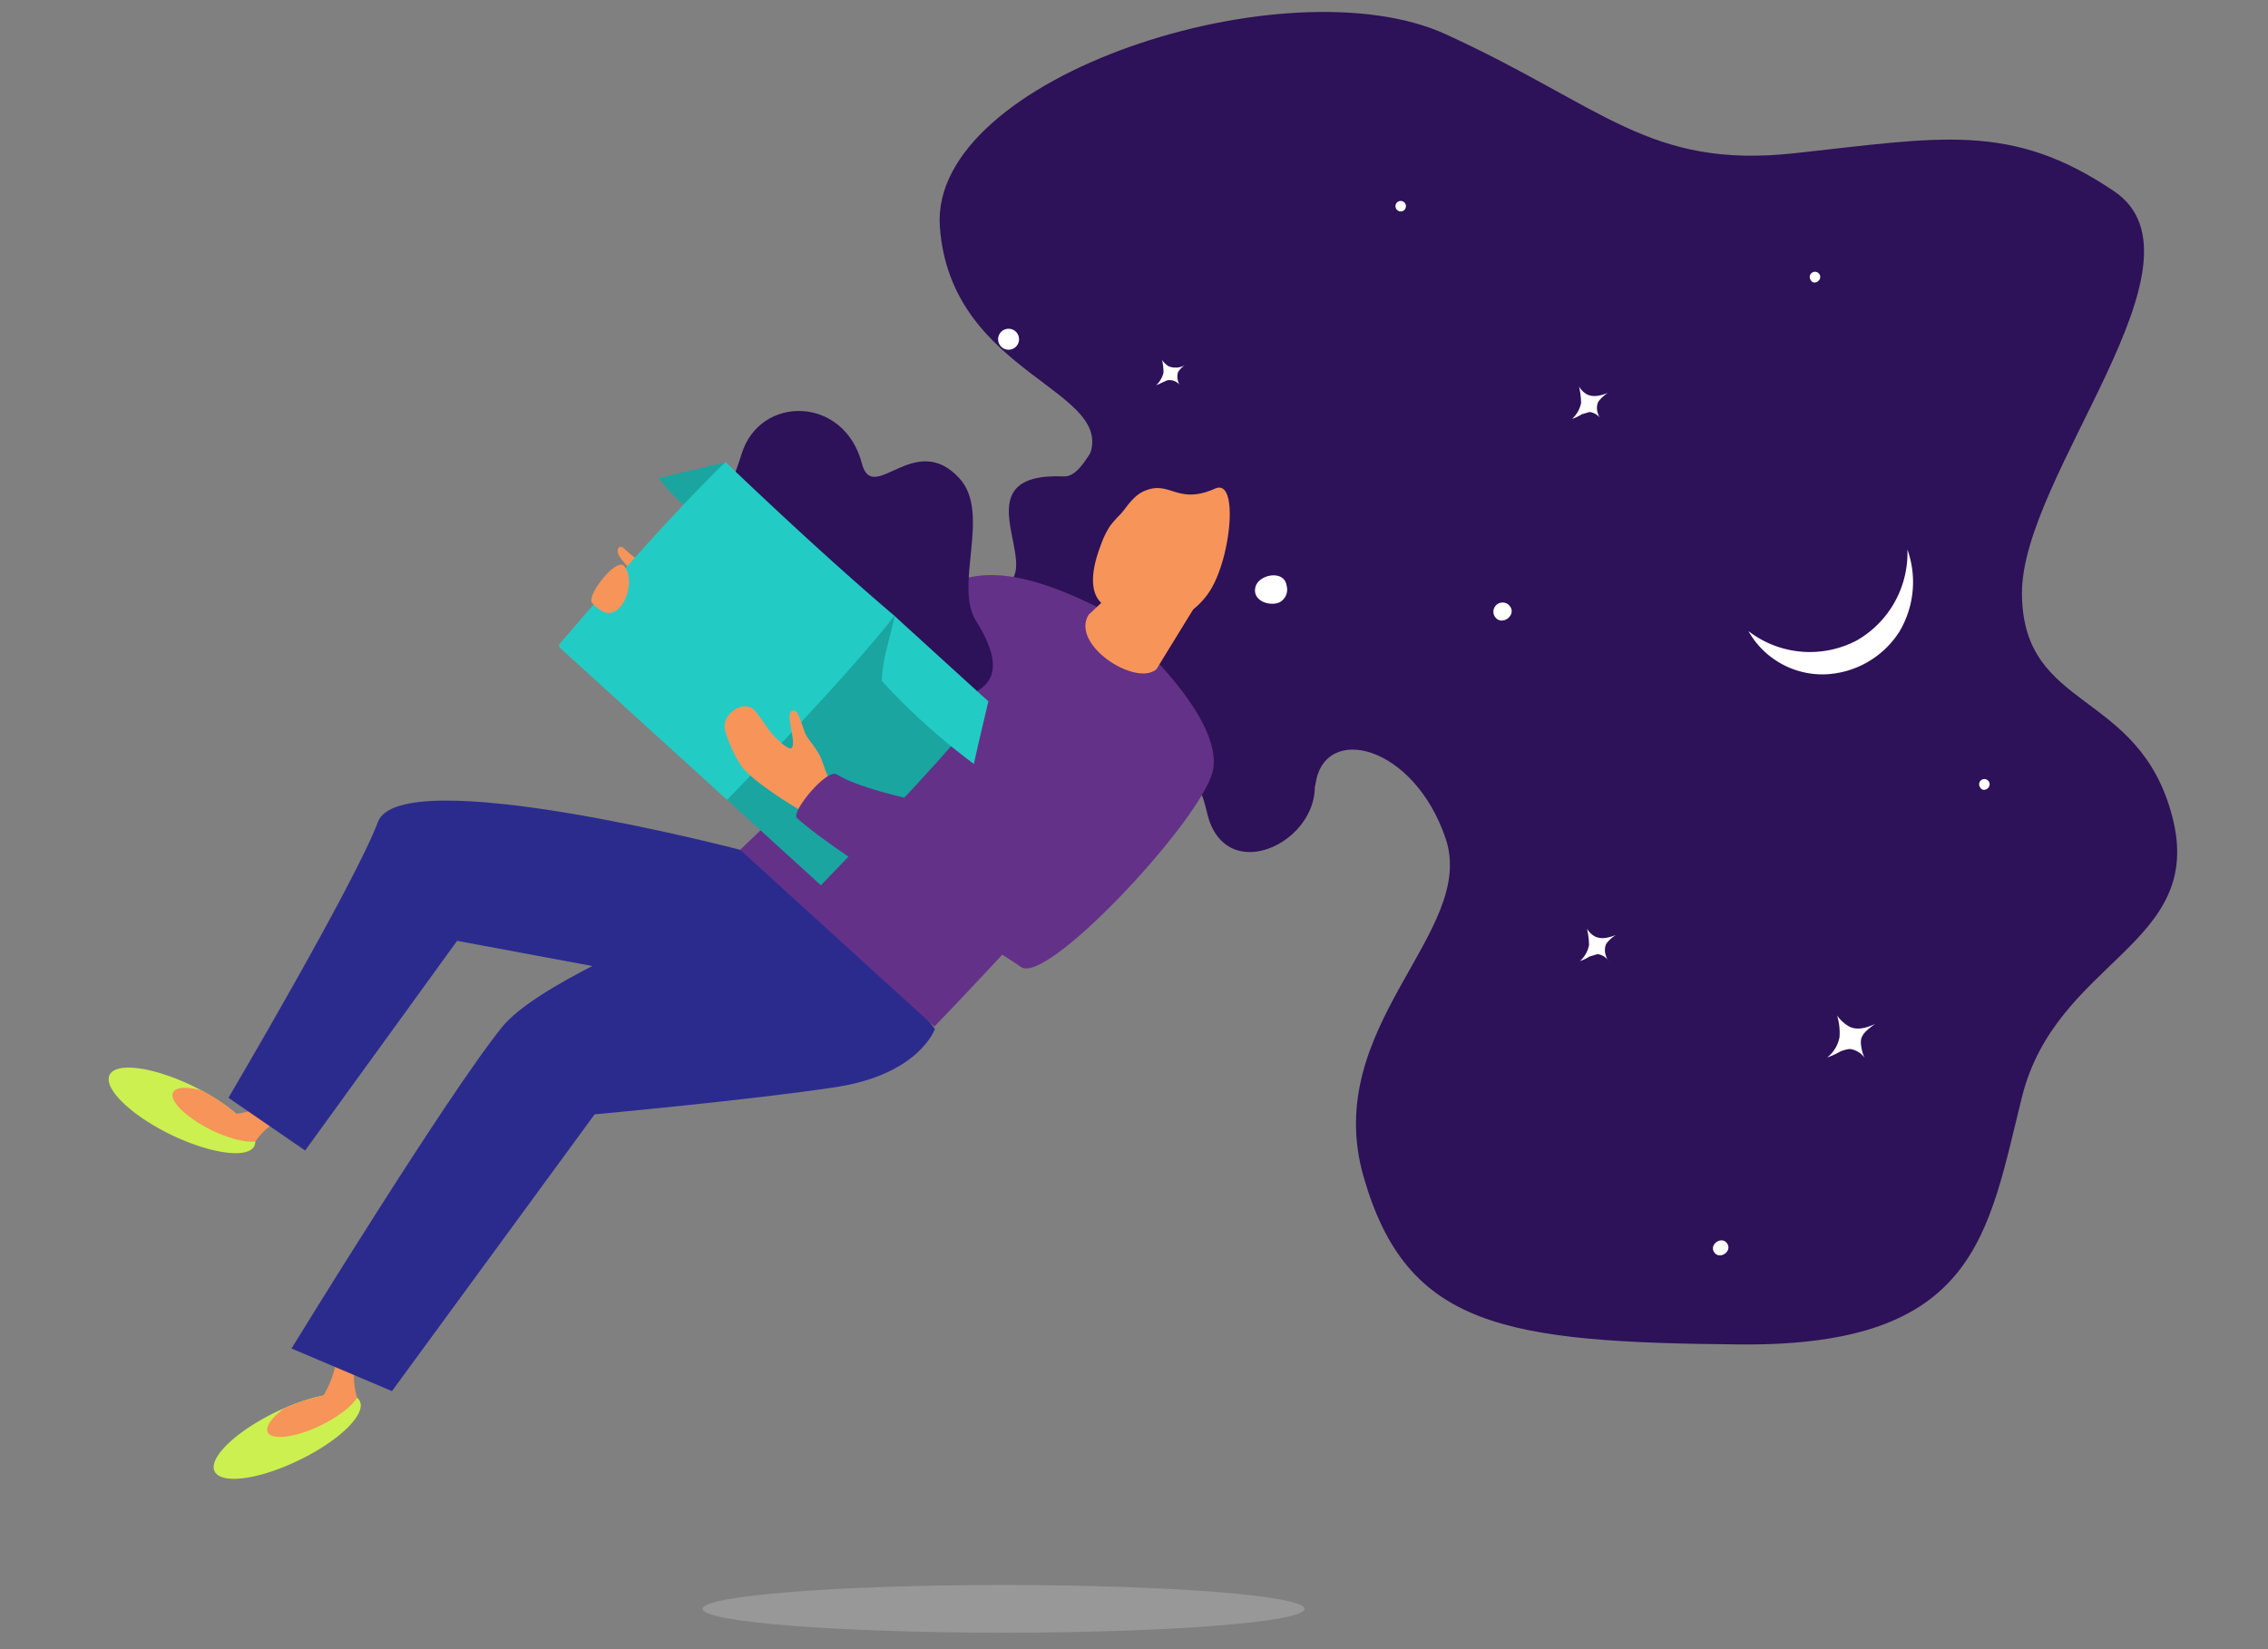 <svg id="Layer_1" data-name="Layer 1" xmlns="http://www.w3.org/2000/svg" xmlns:xlink="http://www.w3.org/1999/xlink" viewBox="0 0 550 400"><rect x="0" y="0" width="550" height="400" fill="#808080" stroke="none"/><defs><style>.cls-1{fill:none;}.cls-2{fill:#ccf04f;}.cls-3{fill:#f79459;}.cls-4{fill:#2b2b8e;}.cls-5{fill:#2d1159;}.cls-6{fill:#643189;}.cls-7{fill:#e8e2e3;}.cls-8{fill:#1aa5a0;}.cls-9{fill:#23cbc5;}.cls-10{clip-path:url(#clip-path);}.cls-11{fill:#fff;}.cls-12{fill:#bbbdbf;opacity:0.4;isolation:isolate;}</style><clipPath id="clip-path"><path class="cls-1" d="M526.81,198.15c8.08,31.16-28.17,34.59-36.48,67.94s-10.92,60.49-68.27,60-80.91-4.15-91.39-40.7,27.63-59.22,19.91-82-29.3-28-31.54-13.38-63.39-61.63-55.22-78.62S230.53,91.49,227.92,55,312.22-9.25,350.58,8.3,399.83,41,435.15,37.17s52.53-7.69,77.52,9.21S490.16,115.26,490.33,144,518.74,167,526.81,198.15Z"/></clipPath></defs><title>mybrand_graphic</title><g id="Group_11600" data-name="Group 11600"><g id="Group_11601" data-name="Group 11601"><g id="Group_11499" data-name="Group 11499"><path id="Path_12403" data-name="Path 12403" class="cls-2" d="M41,275c-9.68-4.83-16.11-11.26-14.37-14.38s11-1.75,20.65,3.05c.58.28,1.15.58,1.7.88l0,0c7.7,4.15,13,9.22,12.92,12.36a2.14,2.14,0,0,1-.26,1.13C59.91,281.14,50.67,279.76,41,275Z"/><path id="Path_12404" data-name="Path 12404" class="cls-3" d="M61.92,276.88c4.28-6.16,9.45-6,9.45-6a14.25,14.25,0,0,1-2.74-5.72c-3.2,3.24-7.94,4.49-11.32,5A46.3,46.3,0,0,0,49,264.52l0,0c-3.55-1-6.31-.91-7,.39-1.09,2,3,6,9,9.06C55.3,276.09,59.48,277.14,61.92,276.88Z"/></g></g><g id="Group_11602" data-name="Group 11602"><g id="Group_11499-2" data-name="Group 11499-2"><path id="Path_12403-2" data-name="Path 12403-2" class="cls-2" d="M72.2,354.31C62.44,359,53.41,360.07,52,356.78s5.39-9.74,15.12-14.4c.58-.28,1.17-.55,1.74-.79l0,0c8-3.52,15.25-4.53,17.7-2.57a2,2,0,0,1,.73.9C88.74,343.21,82,349.64,72.2,354.31Z"/><path id="Path_12404-2" data-name="Path 12404-2" class="cls-3" d="M86.61,339c-2.22-7.17,1.09-11.15,1.09-11.15a14.11,14.11,0,0,1-6.19-1.36c.59,4.52-1.35,9-3.05,12a46.42,46.42,0,0,0-9.54,3.09l0,0c-2.94,2.19-4.6,4.41-4,5.76.88,2.08,6.57,1.38,12.71-1.54C81.92,343.73,85.32,341.09,86.61,339Z"/></g></g><path id="Path_12444" data-name="Path 12444" class="cls-4" d="M55.4,266.27s30.7-52.07,36.24-66.89,87.89,6.75,87.89,6.75l44.62,26.13L175,240.14,110.85,228.2,74,279.05Z"/><path id="Path_12445" data-name="Path 12445" class="cls-4" d="M70.69,327.07s37.78-61.58,51.1-78c7.57-9.37,35.93-22.11,55.61-29.41,9-3.33,30,5.17,30,5.17l19.32,24.74s-3.77,11-24,14.1-58.52,6.61-58.52,6.61L95.05,337.41Z"/><g id="Group_11599" data-name="Group 11599"><path id="Path_12462" data-name="Path 12462" class="cls-5" d="M526.81,198.15c8.08,31.16-28.17,34.59-36.48,67.94s-10.92,60.49-68.27,60-80.91-4.15-91.39-40.7,27.63-59.22,19.91-82-29.3-28-31.54-13.38-63.39-61.63-55.22-78.62S230.53,91.49,227.92,55,312.22-9.25,350.58,8.3,399.83,41,435.15,37.17s52.53-7.69,77.52,9.21S490.16,115.26,490.33,144,518.74,167,526.81,198.15Z"/><path id="Path_12446" data-name="Path 12446" class="cls-5" d="M317.17,184.16c-4.87-9.45,8.68-11.1,11.58-17.37,5-10.8-6.17-20.29-7-30.09-1.45-17.4-10.69-22.43-18.15-23.61-1.52-8.24-13-6.52-17.89-10-18.06-12.78-20,12.8-27.73,12.46-23.86-1-7.26,19.19-12.74,25.2-14.34,15.75,13.08,27.65,28.58,28.16,2.12,12.68,15.08,11,18.84,28C297.26,217.69,326,201.35,317.17,184.16Z"/><g id="Group_11532" data-name="Group 11532"><g id="Group_11531" data-name="Group 11531"><g id="Group_11530" data-name="Group 11530"><g id="Group_11529" data-name="Group 11529"><g id="Group_11528" data-name="Group 11528"><g id="Group_11527" data-name="Group 11527"><g id="Group_11526" data-name="Group 11526"><path id="Path_12447" data-name="Path 12447" class="cls-6" d="M232.84,156.12c-5.79,4.14-53.34,50-53.34,50L226.59,249s31.25-32.39,45.91-50.88c9.3-11.73,1.39-30.74,8.49-37.4C262.41,143.8,252.91,141.76,232.84,156.12Z"/></g></g></g></g></g></g></g><g id="Group_11547" data-name="Group 11547"><g id="Group_11539" data-name="Group 11539"><g id="Group_11538" data-name="Group 11538"><g id="Group_11537" data-name="Group 11537"><g id="Group_11536" data-name="Group 11536"><g id="Group_11535" data-name="Group 11535"><g id="Group_11534" data-name="Group 11534"><g id="Group_11533" data-name="Group 11533"><path id="Path_12448" data-name="Path 12448" class="cls-3" d="M161.77,142.56c-1.29-2.55-6.88-4.45-8.56-3.24-.93.16-2,.11-3.42-1.3-1.75-1.69-5.25,7.37-4.71,8.45,2.82,5.53,13.27,9.72,14.89,10.33l6.47-4a16.75,16.75,0,0,1-2.76-5.17A27.37,27.37,0,0,0,161.77,142.56Z"/></g></g></g></g></g></g></g><g id="Group_11546" data-name="Group 11546"><g id="Group_11545" data-name="Group 11545"><g id="Group_11544" data-name="Group 11544"><g id="Group_11543" data-name="Group 11543"><g id="Group_11542" data-name="Group 11542"><g id="Group_11541" data-name="Group 11541"><g id="Group_11540" data-name="Group 11540"><path id="Path_12449" data-name="Path 12449" class="cls-3" d="M161.48,142.09a26.91,26.91,0,0,0-6.48-6.16c-3.05-1.93-4-3.64-4.65-3.28-2.08,1.18,2,4.77,3.73,6.91C155.17,139.9,162.3,143.24,161.48,142.09Z"/></g></g></g></g></g></g></g></g><g id="Group_11553" data-name="Group 11553"><g id="Group_11552" data-name="Group 11552"><g id="Group_11551" data-name="Group 11551"><g id="Group_11550" data-name="Group 11550"><g id="Group_11549" data-name="Group 11549"><g id="Group_11548" data-name="Group 11548"><path id="Path_12450" data-name="Path 12450" class="cls-6" d="M235.94,179.23c28.82-32.25,37.13-28.34,37.13-28.34-44.4-24.54-47.88-5.22-69.56,17.8S209.32,209,235.94,179.23Z"/></g></g></g></g></g></g><g id="Group_11559" data-name="Group 11559"><g id="Group_11558" data-name="Group 11558"><g id="Group_11557" data-name="Group 11557"><g id="Group_11556" data-name="Group 11556"><g id="Group_11555" data-name="Group 11555"><g id="Group_11554" data-name="Group 11554"><path id="Path_12451" data-name="Path 12451" class="cls-7" d="M208.06,175.19c-.17-.15-.32-.27-.18-.44a79.18,79.18,0,0,1,23.45-19.39.42.42,0,0,1,.54.23h0a.45.45,0,0,1-.22.6,77.72,77.72,0,0,0-23.09,19.09c-.15.19-.3.08-.48-.08Z"/></g></g></g></g></g></g><g id="Group_11561" data-name="Group 11561"><g id="Group_11560" data-name="Group 11560"><path id="Path_12452" data-name="Path 12452" class="cls-5" d="M220.23,176.6c-1.86-10,32-1.26,16.46-26-5.43-8.61,3.68-26.14-4-34.55-10.81-11.91-21,6.65-23.68-3.63C204.76,96,184.36,95.73,179.88,110c-6.51,20.7-12.5,18.53-7.94,23C185.28,146,220.23,176.6,220.23,176.6Z"/></g></g><g id="Group_11566" data-name="Group 11566"><g id="Group_11562" data-name="Group 11562"><path id="Path_12453" data-name="Path 12453" class="cls-8" d="M182.29,136.52c-8.83-7.31-18.53-14.92-22.57-20.56L176,112.09Z"/></g><g id="Group_11563" data-name="Group 11563"><path id="Path_12454" data-name="Path 12454" class="cls-8" d="M176.32,194l22.75,20.72c16.52-17.12,32.21-33.62,40.63-44.61L227.38,160l-10.44-10.59Z"/></g><g id="Group_11564" data-name="Group 11564"><path id="Path_12455" data-name="Path 12455" class="cls-9" d="M135.88,157.21,176.31,194c15.84-16.3,30.3-31.75,40.63-44.61-13-11.07-26.72-23.7-41-37.32-11.49,11.11-25.4,26.8-40.14,44A.78.78,0,0,0,135.88,157.21Z"/></g><g id="Group_11565" data-name="Group 11565"><path id="Path_12456" data-name="Path 12456" class="cls-9" d="M213.84,165.15a157.47,157.47,0,0,0,22.33,20.14c1.1-5.09,2.38-10.29,3.51-15.17l-22.74-20.71C215.76,155.16,214,159.82,213.84,165.15Z"/></g></g><g id="hand"><g id="Group_11568" data-name="Group 11568"><g id="Group_11567" data-name="Group 11567"><path id="Path_12457" data-name="Path 12457" class="cls-3" d="M151.37,137.28c3.19,4-.68,13.58-5.36,10.95a9.14,9.14,0,0,1-2.43-2C142.15,144.35,149.62,135.07,151.37,137.28Z"/></g></g></g><g id="Group_11575" data-name="Group 11575"><g id="Group_11574" data-name="Group 11574"><g id="Group_11573" data-name="Group 11573"><g id="Group_11572" data-name="Group 11572"><g id="Group_11571" data-name="Group 11571"><g id="Group_11570" data-name="Group 11570"><g id="Group_11569" data-name="Group 11569"><path id="Path_12458" data-name="Path 12458" class="cls-3" d="M199.17,184.06c-1.1-2.64-3.5-4.93-4-6.46-1.19-3.41-1.78-5.12-2.51-5.24-3-.47.94,8.08-.83,9.17-.94.08-3.08-1.85-4.43-3.37-1.61-1.82-1.61-2.27-4.17-5.6s-8.64.63-7.33,4.84a32.68,32.68,0,0,0,3.78,8.26c3.07,4.35,15.38,11.58,17,12.3l6-3.83s-.94-3.49-1.59-5.07C200.17,187.09,199.58,185.05,199.17,184.06Z"/></g></g></g></g></g></g></g><g id="Group_11581" data-name="Group 11581"><g id="Group_11580" data-name="Group 11580"><g id="Group_11579" data-name="Group 11579"><g id="Group_11578" data-name="Group 11578"><g id="Group_11577" data-name="Group 11577"><g id="Group_11576" data-name="Group 11576"><path id="Path_12459" data-name="Path 12459" class="cls-6" d="M193.26,198.41c11.08,10,48.26,31.73,54.32,36.13s41-32.73,46.12-46.14S272,152.1,272,152.1L246.5,198.44s-33.73-4.45-43.59-10.62C200.52,186.32,191.69,197,193.26,198.41Z"/></g></g></g></g></g></g><g id="Group_11598" data-name="Group 11598"><g id="Group_11597" data-name="Group 11597"><g id="Group_11588" data-name="Group 11588"><g id="Group_11587" data-name="Group 11587"><g id="Group_11586" data-name="Group 11586"><g id="Group_11585" data-name="Group 11585"><g id="Group_11584" data-name="Group 11584"><g id="Group_11583" data-name="Group 11583"><g id="Group_11582" data-name="Group 11582"><path id="Path_12460" data-name="Path 12460" class="cls-3" d="M291,145.13l-10.56,17.19c-5,4.32-20.92-5.93-16.44-13.23l7.48-7Z"/></g></g></g></g></g></g></g><g id="Group_11596" data-name="Group 11596"><g id="Group_11595" data-name="Group 11595"><g id="Group_11594" data-name="Group 11594"><g id="Group_11593" data-name="Group 11593"><g id="Group_11592" data-name="Group 11592"><g id="Group_11591" data-name="Group 11591"><g id="Group_11590" data-name="Group 11590"><g id="Group_11589" data-name="Group 11589"><path id="Path_12461" data-name="Path 12461" class="cls-3" d="M271.62,124.83a25.69,25.69,0,0,0-2.4,2.71,20.24,20.24,0,0,0-2.15,4.35c-1.4,3.59-3.6,10.45-.26,14.09,8,8.68,20.77,6.52,26.63-2.71,5.12-8.06,7-27.33,1.24-24.77-9,4-10.8-1.8-16.68.39-1.23.46-2.6,1.17-4.61,3.75C272.75,123.47,272.2,124.2,271.62,124.83Z"/></g></g></g></g></g></g></g></g></g></g><g class="cls-10"><g id="Mask_Group_127" data-name="Mask Group 127"><g id="Group_11723" data-name="Group 11723"><path id="Path_8916" data-name="Path 8916" class="cls-11" d="M272,157.21a3.78,3.78,0,0,1-.05-2.28,5.37,5.37,0,0,1,1.84-1.8,4.57,4.57,0,0,1-4.16.32,6.14,6.14,0,0,1-1.56-1.49,11.26,11.26,0,0,1,.36,3.11,6.29,6.29,0,0,1-1.75,3c.65-.19,1.17-.56,2-.87a2.31,2.31,0,0,1,1.58-.33,3,3,0,0,1,2.2,1.3A2.39,2.39,0,0,1,272,157.21Z"/><path id="Path_12383" data-name="Path 12383" class="cls-11" d="M398.3,22.53a3.81,3.81,0,0,1-.06-2.29,5.37,5.37,0,0,1,1.84-1.8,4.6,4.6,0,0,1-4.16.33,6.31,6.31,0,0,1-1.56-1.49,11.15,11.15,0,0,1,.37,3.1,6.27,6.27,0,0,1-1.75,3c.64-.19,1.16-.55,2-.86a2.26,2.26,0,0,1,1.58-.33,3,3,0,0,1,2.2,1.29A2.22,2.22,0,0,1,398.3,22.53Z"/><path id="Path_8918" data-name="Path 8918" class="cls-11" d="M285.72,92.57a3.78,3.78,0,0,1-.05-2.28,5.37,5.37,0,0,1,1.83-1.81,4.52,4.52,0,0,1-4.15.33,6,6,0,0,1-1.56-1.49,11.63,11.63,0,0,1,.36,3.1,6.27,6.27,0,0,1-1.75,3c.64-.19,1.16-.56,2-.87a2.27,2.27,0,0,1,1.57-.33,3,3,0,0,1,2.2,1.3A2.26,2.26,0,0,1,285.72,92.57Z"/><path id="Path_8920" data-name="Path 8920" class="cls-11" d="M310.23,146.12A3.5,3.5,0,0,0,312,142c-.56-3.74-6.35-2.78-7.45.06C303.35,145.52,307.62,147.18,310.23,146.12Z"/><path id="Path_8921" data-name="Path 8921" class="cls-11" d="M490.11,351.1c1.34-.67,2.48-2,1.86-3.62-1.18-2.79-4.06-2.84-6.12-.62-1,1.2.14,3.52,1.21,4.31A3.65,3.65,0,0,0,490.11,351.1Z"/><path id="Path_8922" data-name="Path 8922" class="cls-11" d="M199.14,92.07c-1.46-2.08-4.75.23-3.29,2.3S200.59,94.15,199.14,92.07Z"/><path id="Path_8923" data-name="Path 8923" class="cls-11" d="M366.2,147.09a2.22,2.22,0,1,0-3.64,2.55C364.14,151.89,367.78,149.34,366.2,147.09Z"/><path id="Path_12385" data-name="Path 12385" class="cls-11" d="M550.78,204.05a2.22,2.22,0,0,0-3.64,2.55C548.72,208.85,552.36,206.3,550.78,204.05Z"/><path id="Path_8924" data-name="Path 8924" class="cls-11" d="M213.46,46.64c-1.58.33-3.15.66-4.44,1a41,41,0,0,1,3.61,6.26c-1.37-1.53-2.66-3.13-3.87-4.78-.72,1.54-1.33,3.25-2.06,4.79.19-1.94,0-3.63.7-5.64-2,.86-3.61,1.49-5.58,2.35l4.85-3.39a48.74,48.74,0,0,0-3.85-4,14.11,14.11,0,0,1,4.82,2.82c.55-1.42,1.11-2.84,1.49-4.14a32.49,32.49,0,0,0-.19,4.52S212.4,46.61,213.46,46.64Z"/><path id="Path_8931" data-name="Path 8931" class="cls-11" d="M450.36,155.29A24.41,24.41,0,0,1,424,153.07a20.63,20.63,0,0,0,18.19,10.5,22.41,22.41,0,0,0,18.37-10.28,23.51,23.51,0,0,0,2-20A24.5,24.5,0,0,1,450.36,155.29Z"/><path id="Path_8932" data-name="Path 8932" class="cls-11" d="M340.72,49.28a1.27,1.27,0,1,0-.31,1.77,1.28,1.28,0,0,0,.31-1.77Z"/><path id="Path_12384" data-name="Path 12384" class="cls-11" d="M542.12,323.36a1.27,1.27,0,1,0-.31,1.77,1.28,1.28,0,0,0,.31-1.77Z"/><path id="Path_8933" data-name="Path 8933" class="cls-11" d="M441.18,66.46a1.27,1.27,0,1,0-2.08,1.46h0C439.9,69.42,442.15,67.85,441.18,66.46Z"/><path id="Path_12387" data-name="Path 12387" class="cls-11" d="M190.24,136.62a1.27,1.27,0,1,0-2.08,1.45h0C189,139.58,191.21,138,190.24,136.62Z"/><path id="Path_12382" data-name="Path 12382" class="cls-11" d="M482.26,189.5a1.27,1.27,0,0,0-2.08,1.46h0C481,192.47,483.23,190.89,482.26,189.5Z"/><path id="Path_8943" data-name="Path 8943" class="cls-11" d="M246.67,80.83a2.54,2.54,0,1,0-.62,3.53A2.55,2.55,0,0,0,246.67,80.83Z"/><path id="Path_8944" data-name="Path 8944" class="cls-11" d="M493.31,311.19a2.54,2.54,0,0,0-4.16,2.91h0a2.54,2.54,0,1,0,4.16-2.91Z"/><path id="Path_8950" data-name="Path 8950" class="cls-11" d="M345,213.1l-6.65,1.56a55.37,55.37,0,0,1,5.07,9.09c-1.87-2.3-3.86-4.78-5.73-7.08-1,2.25-2.06,4.79-3.07,7.05.35-2.83.05-5.46,1-8.18-3,1.3-5.23,2.11-8.19,3.41l7.27-5.09A53,53,0,0,0,329,208a18.24,18.24,0,0,1,7,4.13c.83-2.13,1.49-4.14,2.32-6.27a57.9,57.9,0,0,0-.26,6.63Z"/><path id="Path_8951" data-name="Path 8951" class="cls-11" d="M450.48,358.07a37.37,37.37,0,0,1-8.11-.51l2.34,10c-1.47-2.84-2.65-5.63-4.12-8.47-2.79,1.18-5.41,2.24-8.07,3.59,1.19-1.61,6-6.53,6-6.53s-3.76-5.37-4.84-6.17c1.53,0,7.24,3.71,7.24,3.71a26.18,26.18,0,0,1,4.3-4.56,46.13,46.13,0,0,0-2.2,6.44S449.06,357.52,450.48,358.07Z"/><path id="Path_8952" data-name="Path 8952" class="cls-11" d="M387.53,100.33a3.71,3.71,0,0,1,.05-2.87,8.28,8.28,0,0,1,2.36-2.17c-1.63.63-3.56,1.2-5.22.3a5.37,5.37,0,0,1-1.8-1.84,19,19,0,0,1,.5,4,7.08,7.08,0,0,1-2.2,3.86,10.32,10.32,0,0,0,2.32-1.11l1.93-.57a3.83,3.83,0,0,1,2.73,1.7A3.2,3.2,0,0,1,387.53,100.33Z"/><path id="Path_12386" data-name="Path 12386" class="cls-11" d="M389.46,231.82a3.74,3.74,0,0,1,.05-2.88,8.08,8.08,0,0,1,2.35-2.16c-1.62.62-3.55,1.19-5.21.29a5.34,5.34,0,0,1-1.8-1.83,18.83,18.83,0,0,1,.5,4,7.14,7.14,0,0,1-2.2,3.87,10.77,10.77,0,0,0,2.32-1.11l1.93-.58a3.85,3.85,0,0,1,2.73,1.7A3.05,3.05,0,0,1,389.46,231.82Z"/><path id="Path_8953" data-name="Path 8953" class="cls-11" d="M418.83,301.58c-1.33-1.91-4.45.28-3.12,2.18S420.17,303.48,418.83,301.58Z"/><path id="Path_12288" data-name="Path 12288" class="cls-11" d="M451.6,255c-.26-1.11-.59-2.69,0-3.64.5-1.13,2.06-2.22,3.1-3-2.15,1-4.71,1.75-6.74.33a8.79,8.79,0,0,1-2.46-2.4,14.41,14.41,0,0,1,.59,5.26,8.12,8.12,0,0,1-3,4.94,18.87,18.87,0,0,0,3.14-1.42,7.56,7.56,0,0,1,2.39-.64,5.3,5.3,0,0,1,3.57,2.15A7,7,0,0,1,451.6,255Z"/><path id="Path_12289" data-name="Path 12289" class="cls-11" d="M469.21,394.16a1.27,1.27,0,1,0-2.08,1.45h0a1.27,1.27,0,0,0,2.08-1.45Z"/><path id="Path_12290" data-name="Path 12290" class="cls-11" d="M228.72,116.74a1.27,1.27,0,1,0-2.07,1.46h0C227.44,119.7,229.7,118.13,228.72,116.74Z"/></g></g></g></g></g><ellipse id="Ellipse_655" data-name="Ellipse 655" class="cls-12" cx="243.36" cy="390.22" rx="73" ry="5.78"/></svg>